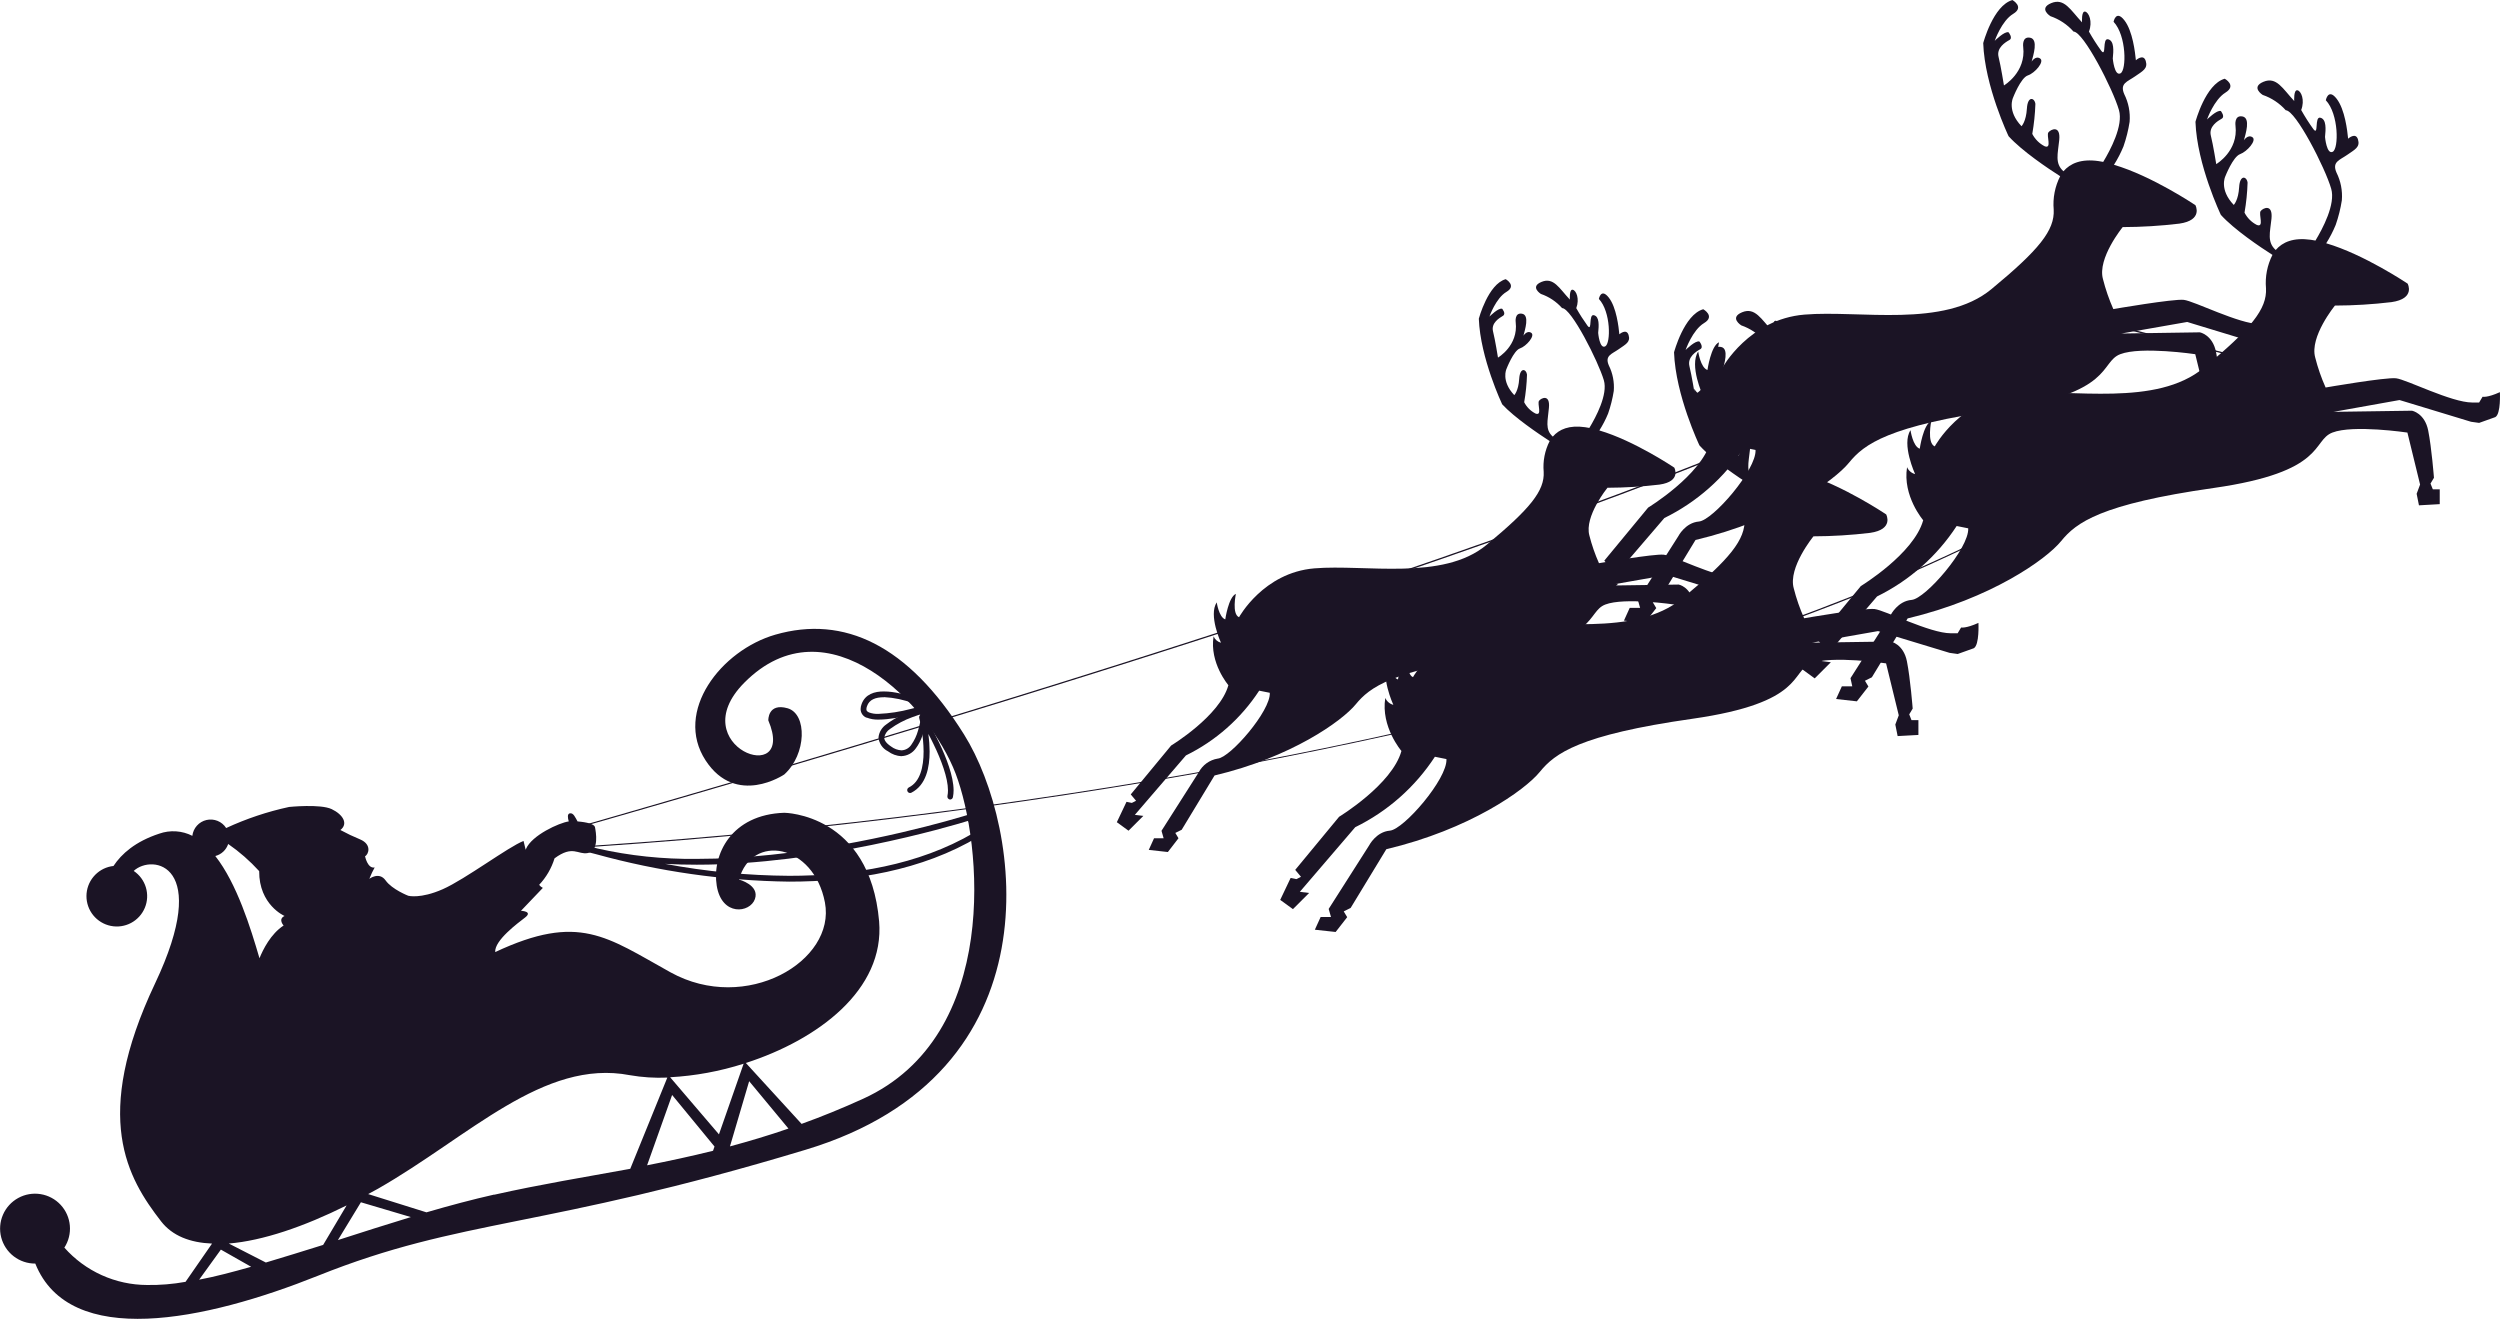 <svg width="893" height="472" viewBox="0 0 893 472" fill="none" xmlns="http://www.w3.org/2000/svg">
<g clip-path="url(#clip0_884_10372)">
<path d="M817.135 112.043C812.604 114.106 810.946 113.7 810.946 113.7L809.712 115.763H807.244C799.821 115.763 783.742 107.512 780.039 107.106C776.337 106.701 754.88 110.403 754.88 110.403C753.347 106.941 752.108 103.355 751.178 99.684C749.115 92.261 758.23 81.118 758.23 81.118C764.983 81.1 771.73 80.688 778.435 79.884C787.092 78.65 784.2 73.29 784.2 73.29C784.2 73.29 768.668 62.835 755.11 58.868C756.424 56.789 757.556 54.601 758.495 52.328C759.497 49.462 760.235 46.512 760.699 43.512C760.973 40.102 760.308 36.681 758.777 33.621C757.119 29.76 759.87 29.213 762.62 27.292C765.371 25.37 767.292 24.541 766.464 21.791C765.635 19.041 762.938 21.526 762.938 21.526C762.656 18.776 761.827 11.071 758.812 7.228C755.797 3.384 754.968 7.774 754.968 7.774C759.623 12.729 759.623 25.088 757.437 26.199C755.251 27.309 754.686 20.909 754.686 20.909C754.969 18.141 755.233 14.58 753.029 14.033C750.825 13.487 752.5 20.627 750.561 18.141C748.967 15.942 747.501 13.652 746.171 11.283C747.546 7.757 746.171 4.407 744.795 4.142C743.42 3.878 743.702 7.986 743.702 7.986C739.577 3.578 737.373 -0.829 732.701 1.11C728.029 3.049 732.419 5.782 732.419 5.782C735.599 6.87 738.443 8.765 740.67 11.283C744.196 11.283 754.775 31.893 756.89 39.316C758.512 44.817 753.805 53.632 751.266 57.828C750.702 57.722 750.155 57.617 749.609 57.546C743.403 56.647 739.489 58.357 737.073 61.178C733.917 58.357 735.063 54.972 735.557 50.035C736.104 44.535 732.524 46.192 731.696 47.285C730.867 48.378 733.071 53.332 730.338 52.239C728.446 51.265 726.905 49.724 725.931 47.832C726.55 44.289 726.921 40.707 727.041 37.112C726.759 34.908 724.291 34.08 724.009 38.769C723.727 43.459 722.087 45.081 722.087 45.081C716.798 39.58 719.055 34.908 719.055 34.908C719.055 34.908 721.805 27.768 724.344 26.939C726.883 26.11 730.391 22.003 728.734 20.892C727.077 19.781 725.701 22.003 725.701 22.003C726.266 19.799 728.187 14.033 725.155 13.469C722.122 12.905 722.687 16.766 722.687 16.766C723.78 25.846 715.81 30.518 715.81 30.518C715.81 30.518 714.717 23.642 713.889 20.345C713.06 17.048 716.375 15.056 717.75 14.298C719.125 13.54 717.468 11.547 717.468 11.547C716.093 11.001 712.514 14.58 712.514 14.58C712.514 14.58 714.982 7.422 719.107 4.953C723.233 2.485 718.843 0.017 718.843 0.017C711.967 1.939 708.406 15.391 708.406 15.391C708.935 30.783 717.468 48.66 717.468 48.66C722.263 53.95 731.572 60.191 735.892 62.941C734.023 66.62 733.223 70.749 733.582 74.86C733.988 82.282 728.293 89.282 711.315 103.298C694.336 117.315 664.329 110.721 644.529 112.378C624.73 114.035 615.262 131.331 615.262 131.331C612.371 130.097 614.028 122.269 614.028 122.269C611.136 123.503 609.902 132.16 609.902 132.16C607.416 131.331 606.605 125.566 606.605 125.566C603.308 130.502 608.245 141.24 608.245 141.24C607.587 141.104 606.971 140.817 606.444 140.401C605.918 139.984 605.496 139.45 605.212 138.842C603.555 149.156 610.978 157.812 610.978 157.812C607.681 169.766 588.71 181.314 588.71 181.314L573.054 200.267L575.117 202.753L573.459 203.564L571.397 203.159L567.694 210.987L572.225 214.302L577.991 208.519L574.711 208.131L594.511 185.034C606.081 179.368 615.907 170.682 622.949 159.893L627.075 160.722C627.48 167.774 611.824 185.863 606.87 186.286C601.916 186.709 599.465 191.575 599.465 191.575L585.025 214.266L585.854 217.14H582.134L580.071 221.689L587.494 222.5L591.619 217.211L590.385 215.148L592.853 213.914L605.636 192.88C635.326 185.828 655.108 171.864 660.467 165.27C665.827 158.676 674.484 152.082 714.894 146.3C755.304 140.517 749.926 129.392 757.349 126.518C764.771 123.644 784.147 126.518 784.147 126.518L788.679 145.065L787.462 148.362L788.273 152.488L795.696 152.082V146.793H793.227L792.399 144.73L793.633 142.668C793.633 142.668 792.804 131.948 791.57 125.76C790.336 119.571 785.805 118.707 785.805 118.707L757.772 119.131L781.274 115.005L783.619 115.728L806.821 122.78L809.712 123.203L815.477 121.14C817.54 119.977 817.135 112.043 817.135 112.043Z" fill="#1B1425"/>
<path d="M628.415 202.683C624.236 204.569 622.72 204.199 622.72 204.199L621.591 206.086H619.317C612.476 206.086 597.702 198.504 594.281 198.134C590.861 197.764 571.15 201.167 571.15 201.167C569.731 197.979 568.587 194.676 567.729 191.293C565.843 184.47 574.182 174.227 574.182 174.227C580.393 174.209 586.598 173.833 592.765 173.098C600.734 171.952 598.054 167.033 598.054 167.033C598.054 167.033 583.773 157.407 571.291 153.757C572.503 151.841 573.547 149.824 574.412 147.728C575.325 145.101 576.003 142.399 576.439 139.653C576.689 136.511 576.08 133.36 574.676 130.538C573.16 127.011 575.699 126.5 578.202 124.737C580.706 122.974 582.504 122.198 581.728 119.677C580.952 117.156 578.431 119.413 578.431 119.413C578.184 116.891 577.426 109.804 574.641 106.278C571.855 102.752 571.114 106.771 571.114 106.771C575.416 111.338 575.416 122.639 573.389 123.715C571.361 124.79 570.868 118.919 570.868 118.919C571.115 116.38 571.379 113.101 569.351 112.59C567.324 112.078 568.84 118.655 567.077 116.38C565.613 114.354 564.265 112.247 563.04 110.068C564.291 106.771 563.04 103.739 561.77 103.492C560.501 103.245 560.748 107.018 560.748 107.018C556.957 102.963 554.947 98.926 550.645 100.689C546.343 102.452 550.398 104.991 550.398 104.991C553.318 105.998 555.929 107.741 557.98 110.051C561.259 110.051 570.868 129.004 572.895 135.827C574.394 140.887 570.057 148.997 567.712 152.858C567.2 152.77 566.707 152.664 566.196 152.594C560.501 151.783 556.904 153.352 554.665 155.961C551.756 153.352 552.902 150.231 553.272 145.683C553.766 140.64 550.486 142.156 549.746 143.161C549.006 144.166 551.015 148.715 548.477 147.71C546.74 146.821 545.328 145.409 544.439 143.673C545.011 140.416 545.347 137.122 545.444 133.817C545.197 131.789 542.923 131.031 542.658 135.333C542.394 139.635 540.895 141.134 540.895 141.134C536.1 136.074 538.11 131.789 538.11 131.789C538.11 131.789 540.649 125.213 542.923 124.455C545.197 123.697 548.477 119.906 546.96 118.884C545.444 117.861 544.175 119.906 544.175 119.906C544.686 117.879 546.449 112.572 543.681 112.061C540.913 111.549 541.407 115.093 541.407 115.093C542.412 123.45 535.077 127.734 535.077 127.734C535.077 127.734 534.072 121.423 533.314 118.39C532.556 115.358 535.588 113.577 536.84 112.819C538.092 112.061 536.576 110.298 536.576 110.298C535.324 109.786 532.027 113.083 532.027 113.083C532.027 113.083 534.301 106.507 538.092 104.268C541.883 102.029 537.845 99.719 537.845 99.719C531.533 101.482 528.236 113.824 528.236 113.824C528.748 127.928 536.576 144.413 536.576 144.413C541.001 149.209 549.623 154.992 553.537 157.548C551.811 160.931 551.072 164.731 551.403 168.514C551.791 175.338 546.484 181.79 530.934 194.679C515.384 207.567 487.703 201.502 469.491 203.018C451.278 204.534 442.586 220.472 442.586 220.472C439.924 219.344 441.458 212.133 441.458 212.133C438.795 213.279 437.667 221.248 437.667 221.248C435.375 220.472 434.617 215.165 434.617 215.165C431.584 219.732 436.133 229.588 436.133 229.588C435.549 229.434 435.007 229.149 434.549 228.755C434.091 228.361 433.728 227.868 433.489 227.313C431.972 236.781 438.778 244.75 438.778 244.75C435.763 255.734 418.326 266.312 418.326 266.312L403.904 283.767L405.808 286.041L404.292 286.799L402.388 286.412L398.932 293.693L403.111 296.726L408.4 291.436L405.367 291.066L423.615 269.839C434.26 264.624 443.299 256.632 449.779 246.707L453.57 247.465C453.94 253.9 439.465 270.597 434.987 270.967C433.544 271.201 432.175 271.769 430.99 272.626C429.806 273.484 428.838 274.606 428.164 275.904L414.888 296.761L415.646 299.423H412.226L410.339 303.584L417.162 304.342L420.953 299.423L419.825 297.519L422.099 296.391L433.841 276.997C461.151 270.544 479.346 257.603 484.283 251.573C489.219 245.543 497.171 239.443 534.337 234.136C571.502 228.829 566.583 218.586 573.407 215.941C580.23 213.297 598.09 215.941 598.09 215.941L602.268 232.99L601.122 236.023L601.88 239.831L608.721 239.443V234.577H606.429L605.671 232.691L606.817 230.786C606.817 230.786 606.059 220.931 604.913 215.236C603.767 209.541 599.624 208.801 599.624 208.801L573.847 209.171L595.463 205.38L597.614 206.05L618.964 212.591L621.627 212.962L626.916 211.075C628.785 209.894 628.415 202.683 628.415 202.683Z" fill="#1B1425"/>
<path d="M706.695 222.5C702.147 224.545 700.507 224.14 700.507 224.14L699.273 226.202H696.787C689.364 226.202 673.285 217.969 669.583 217.546C665.88 217.123 644.441 220.843 644.441 220.843C642.895 217.383 641.65 213.797 640.721 210.123C638.658 202.701 647.773 191.575 647.773 191.575C654.526 191.556 661.273 191.144 667.978 190.341C676.635 189.107 673.743 183.747 673.743 183.747C673.743 183.747 658.211 173.292 644.653 169.325C645.96 167.236 647.092 165.043 648.038 162.767C649.031 159.899 649.769 156.949 650.241 153.951C650.509 150.539 649.839 147.119 648.302 144.061C646.662 140.217 649.413 139.653 652.163 137.731C654.914 135.809 656.835 134.998 656.007 132.248C655.178 129.497 652.481 131.966 652.481 131.966C652.216 129.215 651.387 121.528 648.355 117.667C645.322 113.806 644.511 118.231 644.511 118.231C649.184 123.168 649.184 135.545 646.997 136.638C644.811 137.731 644.247 131.349 644.247 131.349C644.512 128.598 644.794 125.019 642.59 124.473C640.386 123.926 642.043 131.067 640.121 128.598C638.522 126.392 637.051 124.096 635.714 121.722C637.089 118.196 635.714 114.864 634.356 114.582C632.999 114.3 633.245 118.425 633.245 118.425C629.12 114.035 626.916 109.61 622.261 111.549C617.607 113.489 621.979 116.221 621.979 116.221C625.148 117.322 627.983 119.216 630.213 121.722C633.739 121.722 644.318 142.35 646.433 149.755C648.073 155.256 643.366 164.071 640.827 168.268C640.245 168.162 639.698 168.056 639.169 167.986C632.963 167.104 629.032 168.814 626.634 171.635C623.46 168.796 624.606 165.411 625.1 160.475C625.664 154.974 622.085 156.631 621.256 157.724C620.428 158.817 622.632 163.772 619.881 162.679C617.992 161.706 616.456 160.164 615.491 158.271C616.102 154.733 616.467 151.157 616.584 147.569C616.32 145.365 613.834 144.537 613.552 149.209C613.27 153.881 611.63 155.538 611.63 155.538C606.341 150.037 608.615 145.365 608.615 145.365C608.615 145.365 611.366 138.225 613.904 137.396C616.443 136.567 619.952 132.442 618.312 131.349C616.672 130.256 615.28 132.442 615.28 132.442C615.826 130.238 617.748 124.473 614.733 123.926C611.718 123.38 612.265 127.223 612.265 127.223C613.358 136.285 605.389 140.957 605.389 140.957C605.389 140.957 604.278 134.099 603.467 130.802C602.656 127.505 605.935 125.513 607.311 124.755C608.686 123.997 607.046 122.004 607.046 122.004C605.653 121.458 602.092 125.019 602.092 125.019C602.092 125.019 604.56 117.879 608.686 115.41C612.811 112.942 608.404 110.456 608.404 110.456C601.545 112.378 597.966 125.848 597.966 125.848C598.513 141.24 607.046 159.1 607.046 159.1C611.824 164.389 621.151 170.63 625.453 173.381C623.581 177.058 622.786 181.19 623.161 185.299C623.566 192.721 617.871 199.739 600.893 213.755C583.914 227.772 553.889 221.16 534.107 222.817C514.326 224.475 504.717 241.876 504.717 241.876C501.825 240.642 503.465 232.796 503.465 232.796C500.591 234.03 499.357 242.705 499.357 242.705C496.871 241.876 496.06 236.093 496.06 236.093C492.746 241.048 497.7 251.767 497.7 251.767C497.063 251.605 496.472 251.297 495.974 250.869C495.475 250.441 495.083 249.904 494.826 249.299C493.169 259.595 500.591 268.252 500.591 268.252C497.294 280.223 478.324 291.754 478.324 291.754L462.65 310.724L464.713 313.193L463.073 314.021L461.01 313.616L457.29 321.444L461.839 324.741L467.604 318.976L464.307 318.553L484.089 295.474C495.666 289.802 505.497 281.109 512.545 270.315L516.671 271.143C517.076 278.196 501.42 296.285 496.466 296.708C491.511 297.131 489.043 301.997 489.043 301.997L474.603 324.67L475.432 327.562H471.73L469.667 332.093L477.089 332.904L481.215 327.615L479.981 325.552L482.449 324.318L495.196 303.337C524.887 296.285 544.668 282.304 550.028 275.71C555.388 269.116 564.045 262.522 604.454 256.757C644.864 250.991 639.487 239.849 646.909 236.957C654.332 234.066 673.708 236.957 673.708 236.957L678.239 255.505L677.005 258.802L677.834 262.927L685.256 262.522V257.233H682.788L681.977 255.17L683.211 253.107C683.211 253.107 682.382 242.387 681.148 236.199C679.914 230.011 675.365 229.147 675.365 229.147L647.332 229.552L670.834 225.427L673.179 226.15L696.399 233.202L699.29 233.607L705.056 231.545C707.101 230.328 706.695 222.5 706.695 222.5Z" fill="#1B1425"/>
<path d="M892.965 140.076C888.434 142.139 886.776 141.716 886.776 141.716L885.542 143.778H883.074C875.651 143.778 859.572 135.545 855.869 135.122C852.167 134.699 830.71 138.419 830.71 138.419C829.164 134.959 827.919 131.373 826.99 127.699C824.927 120.277 834.043 109.151 834.043 109.151C840.796 109.133 847.542 108.721 854.247 107.917C862.904 106.683 860.013 101.323 860.013 101.323C860.013 101.323 844.48 90.868 830.922 86.901C832.236 84.816 833.369 82.622 834.307 80.343C835.309 77.478 836.047 74.527 836.511 71.527C836.783 68.117 836.119 64.697 834.589 61.636C832.932 57.793 835.682 57.229 838.433 55.307C841.183 53.385 843.105 52.574 842.276 49.824C841.448 47.074 838.75 49.542 838.75 49.542C838.468 46.791 837.639 39.104 834.624 35.243C831.61 31.382 830.781 35.807 830.781 35.807C835.435 40.744 835.435 53.121 833.249 54.214C831.063 55.307 830.499 48.925 830.499 48.925C830.781 46.174 831.045 42.595 828.842 42.049C826.638 41.502 828.313 48.643 826.373 46.174C824.777 43.97 823.311 41.674 821.983 39.298C823.358 35.772 821.983 32.44 820.608 32.246C819.233 32.052 819.497 36.09 819.497 36.09C815.389 31.699 813.185 27.274 808.513 29.213C803.841 31.153 808.231 33.903 808.231 33.903C811.408 34.99 814.25 36.879 816.482 39.386C820.009 39.386 830.587 60.014 832.703 67.419C834.325 72.92 829.617 81.736 827.078 85.932L825.421 85.65C819.215 84.768 815.301 86.478 812.886 89.299C809.73 86.461 810.858 83.093 811.369 78.139C811.916 72.638 808.337 74.295 807.508 75.388C806.68 76.482 808.883 81.436 806.133 80.343C804.243 79.379 802.706 77.843 801.743 75.953C802.362 72.41 802.728 68.828 802.836 65.233C802.572 63.029 800.086 62.201 799.821 66.873C799.557 71.545 797.899 73.202 797.899 73.202C792.61 67.701 794.867 63.029 794.867 63.029C794.867 63.029 797.617 55.977 800.156 55.06C802.695 54.143 806.204 50.106 804.564 49.013C802.924 47.92 801.531 50.106 801.531 50.106C802.096 47.902 804.017 42.137 800.985 41.59C797.952 41.044 798.517 44.887 798.517 44.887C799.61 53.95 791.641 58.622 791.641 58.622C791.641 58.622 790.547 51.763 789.719 48.466C788.89 45.169 792.205 43.177 793.562 42.419C794.92 41.661 793.298 39.669 793.298 39.669C791.923 39.122 788.344 42.683 788.344 42.683C788.344 42.683 790.812 35.631 794.937 33.075C799.063 30.518 794.673 28.12 794.673 28.12C787.797 30.042 784.218 43.512 784.218 43.512C784.765 58.904 793.298 76.764 793.298 76.764C798.093 82.053 807.402 88.294 811.722 91.045C809.853 94.724 809.053 98.853 809.412 102.963C809.818 110.386 804.123 117.403 787.145 131.419C770.166 145.436 740.159 138.842 720.359 140.481C700.56 142.121 691.092 159.452 691.092 159.452C688.201 158.218 689.858 150.372 689.858 150.372C686.966 151.606 685.732 160.281 685.732 160.281C683.246 159.452 682.435 153.669 682.435 153.669C679.138 158.624 684.075 169.343 684.075 169.343C683.438 169.181 682.848 168.873 682.349 168.445C681.851 168.017 681.458 167.48 681.201 166.875C679.544 177.171 686.966 185.828 686.966 185.828C683.669 197.799 664.699 209.33 664.699 209.33L649.043 228.3L651.105 230.769L649.448 231.597L647.385 231.192L643.683 239.02L648.214 242.317L653.979 236.552L650.682 236.129L670.482 213.05C682.051 207.373 691.876 198.682 698.92 187.891L703.046 188.719C703.451 195.772 687.795 213.878 682.841 214.284C677.887 214.689 675.418 219.573 675.418 219.573L660.996 242.246L661.631 245.156H657.911L655.848 249.687L663.271 250.515L667.396 245.226L666.162 243.163L668.63 241.929L681.413 220.896C711.103 213.843 730.885 199.862 736.245 193.268C741.604 186.674 750.261 180.08 790.671 174.315C831.081 168.55 825.703 157.407 833.126 154.516C840.548 151.624 859.925 154.516 859.925 154.516L864.456 173.081L863.222 176.378L864.05 180.503L871.473 180.08V174.791H869.004L868.176 172.728L869.41 170.665C869.41 170.665 868.581 159.946 867.347 153.757C866.113 147.569 861.582 146.705 861.582 146.705L833.549 147.111L857.104 142.897L859.449 143.602L882.651 150.654L885.542 151.06L891.307 148.997C893.37 147.904 892.965 140.076 892.965 140.076Z" fill="#1B1425"/>
<path d="M344.365 262.363C324.336 230.293 301.398 219.679 276.962 226.696C257.568 232.285 240.625 254.13 252.05 271.637C262.946 288.316 280.136 276.644 280.136 276.644C288.14 269.433 288.387 254.976 281.299 252.984C274.212 250.991 274.441 257.321 274.441 257.321C284.808 281.792 243.393 266.595 265.837 243.886C295.545 213.914 331.953 251.679 341.35 276.327C350.747 300.975 357.57 369.999 308.31 392.478C300.764 395.916 293.465 398.878 286.324 401.453L266.419 379.696C292.107 371.41 316.067 353.585 314.022 329.113C310.672 290.59 280.171 290.326 280.171 290.326C261.2 290.925 254.236 305.312 256.017 316.366C257.798 327.421 267.935 326.134 269.663 321.127C271.391 316.119 263.968 314.18 263.968 314.18C268.499 297.572 290.661 301.38 294.663 322.361C298.666 343.341 266.454 362.242 239.497 347.308C216.682 334.667 206.862 326.028 176.89 340.08C176.572 335.901 185.053 329.678 187.556 327.738C190.483 325.499 186.093 325.34 186.093 325.34L193.903 317.16C193.379 316.91 192.925 316.534 192.581 316.067C195.115 313.373 196.997 310.134 198.082 306.599C204.658 301.733 206.421 305.382 209.93 304.712C214.144 303.901 212.839 297.131 212.539 295.509C212.24 293.887 207.25 293.499 206.298 293.411C205.469 291.965 204.852 290.29 203.548 290.52C202.613 290.714 202.754 292.053 203.16 293.411C199.757 293.887 189.937 298.365 187.891 303.231C187.891 303.337 187.803 303.425 187.768 303.531C187.292 301.68 187.01 300.393 187.01 300.393C181.721 302.403 166.188 314.074 158.166 317.618C150.144 321.162 145.824 319.963 145.824 319.963C145.824 319.963 140.041 317.724 137.732 314.48C135.422 311.236 131.931 313.916 131.931 313.916L132.866 311.729L133.835 309.861C131.261 310.354 130.397 305.841 130.397 305.841C131.632 305.259 132.954 301.662 128.634 299.829C126.225 298.839 123.871 297.721 121.582 296.479C124.491 294.24 122.516 290.943 118.479 289.021C114.441 287.099 103.264 288.245 103.264 288.245C95.516 289.917 87.977 292.442 80.784 295.774C80.054 294.628 78.986 293.738 77.729 293.224C76.472 292.71 75.086 292.598 73.762 292.903C72.439 293.208 71.242 293.916 70.337 294.929C69.432 295.941 68.862 297.21 68.707 298.559C66.891 297.635 64.905 297.09 62.872 296.956C60.838 296.823 58.798 297.104 56.877 297.783C48.361 300.587 43.407 304.977 40.533 309.332L39.669 309.455C37.204 309.931 34.981 311.247 33.378 313.18C31.776 315.112 30.893 317.541 30.882 320.051C30.87 322.562 31.73 324.999 33.315 326.946C34.9 328.893 37.111 330.23 39.571 330.728C42.032 331.227 44.589 330.856 46.807 329.68C49.025 328.503 50.765 326.593 51.732 324.276C52.698 321.959 52.831 319.378 52.107 316.975C51.383 314.571 49.847 312.493 47.762 311.095C54.321 304.959 75.689 308.415 55.378 351.311C32.723 399.178 45.558 420.829 57.547 436.273C61.549 441.439 67.896 443.89 75.742 444.207L66.274 457.871C61.738 458.695 57.132 459.073 52.522 459C46.937 458.981 41.419 457.783 36.33 455.483C31.241 453.182 26.695 449.833 22.991 445.653C24.502 443.321 25.191 440.551 24.95 437.782C24.709 435.013 23.55 432.404 21.659 430.368C19.767 428.332 17.25 426.986 14.506 426.543C11.762 426.099 8.949 426.584 6.513 427.921C4.076 429.257 2.155 431.368 1.053 433.92C-0.048 436.472 -0.266 439.318 0.434 442.008C1.134 444.697 2.711 447.077 4.916 448.768C7.12 450.46 9.827 451.368 12.606 451.348C24.842 481.937 73.362 471.782 113.507 455.72C165.306 434.969 193.286 439.235 287.717 410.709C378.234 383.469 365.116 295.562 344.365 262.363ZM254.694 411.061C246.708 413.054 238.827 414.729 231.14 416.245L240.079 391.121L255.223 409.545L254.694 411.061ZM281.634 403.127C274.582 405.578 267.53 407.659 260.742 409.492L267.6 386.202L281.634 403.127ZM265.626 379.961L256.81 405.19L239.373 384.791C248.293 384.299 257.115 382.675 265.626 379.961ZM101.659 327.174C99.191 328.32 101.307 330.594 101.307 330.594C96.705 333.592 93.937 339.198 92.685 342.284C89.547 331.529 84.61 315.573 76.906 305.77C77.971 305.495 78.951 304.958 79.755 304.206C80.559 303.454 81.161 302.513 81.507 301.468C85.554 304.27 89.268 307.523 92.579 311.165C92.491 323.225 101.624 327.174 101.624 327.174H101.659ZM78.898 446.358L89.706 452.494C83.112 454.363 76.87 456.02 71.14 457.095L78.898 446.358ZM94.977 450.977L81.719 444.19C93.796 443.202 108.553 438.178 123.803 430.579L115.429 444.683C108.377 446.87 101.518 449.038 94.942 450.977H94.977ZM128.916 429.45L146.759 434.74C138.084 437.366 129.304 440.187 120.7 442.955L128.916 429.45ZM176.52 426.7C168.744 428.463 160.652 430.614 152.33 433.047L131.508 426.524L135.034 424.602C167.634 405.984 194.115 378.145 224.951 384.051C229.38 384.821 233.878 385.111 238.368 384.915L225.128 417.497C208.978 420.459 193.04 423.033 176.555 426.753L176.52 426.7Z" fill="#1B1425"/>
<path d="M309.544 256.369C308.916 256.129 308.375 255.704 307.994 255.15C307.613 254.595 307.409 253.938 307.411 253.266C307.422 252.662 307.541 252.065 307.763 251.503C309.015 247.976 312.383 246.936 315.785 246.989C323.173 246.989 332.482 251.573 332.552 251.591L332.094 252.525L332.552 251.591L334.915 252.737L332.411 253.513C332.411 253.513 321.127 257.039 313.846 257.039C312.378 257.095 310.913 256.849 309.544 256.316V256.369ZM315.785 249.052C312.682 249.052 310.496 249.916 309.703 252.225C309.57 252.557 309.493 252.909 309.473 253.266C309.473 253.883 309.667 254.112 310.408 254.482C311.507 254.885 312.677 255.059 313.846 254.993C317.73 254.826 321.585 254.235 325.341 253.23C326.734 252.913 328.003 252.578 329.044 252.296C328.233 251.961 327.281 251.591 326.223 251.221C322.886 249.945 319.37 249.201 315.803 249.017L315.785 249.052Z" fill="#1B1425"/>
<path d="M322.009 270.121C320.259 270.026 318.577 269.412 317.178 268.358C316.244 267.895 315.443 267.203 314.851 266.345C314.259 265.488 313.894 264.494 313.793 263.456C313.884 262.513 314.182 261.602 314.667 260.788C315.152 259.974 315.811 259.278 316.596 258.749C318.318 257.422 320.195 256.309 322.185 255.434C324.766 254.275 327.423 253.291 330.137 252.49L331.565 252.084L331.459 253.565C331.459 253.565 330.842 262.381 327.175 267.247C326.6 268.091 325.834 268.788 324.94 269.281C324.045 269.774 323.047 270.05 322.027 270.085L322.009 270.121ZM325.87 256.175C323.032 257.192 320.354 258.611 317.919 260.389C317.375 260.731 316.91 261.184 316.555 261.719C316.199 262.254 315.961 262.858 315.856 263.492C315.856 264.303 316.367 265.36 318.324 266.665C319.39 267.474 320.673 267.946 322.009 268.023C322.715 267.995 323.403 267.797 324.017 267.448C324.631 267.098 325.151 266.606 325.535 266.013C326.612 264.487 327.417 262.788 327.915 260.988C328.503 259.026 328.939 257.022 329.22 254.993C328.338 255.276 327.175 255.681 325.87 256.175Z" fill="#1B1425"/>
<path d="M339.217 285.565C338.948 285.506 338.714 285.343 338.565 285.112C338.417 284.881 338.366 284.6 338.423 284.331C338.556 283.664 338.621 282.984 338.617 282.304C338.617 277.843 336.149 271.355 333.592 266.083C332.922 264.673 332.253 263.35 331.618 262.169C331.899 264.25 332.047 266.346 332.059 268.446C332.059 274.105 330.842 280.435 325.553 283.15C325.432 283.213 325.299 283.252 325.163 283.263C325.027 283.274 324.889 283.258 324.76 283.215C324.63 283.172 324.51 283.104 324.407 283.014C324.304 282.924 324.22 282.814 324.16 282.691C324.036 282.443 324.015 282.156 324.101 281.892C324.186 281.629 324.372 281.409 324.618 281.281C328.709 279.306 329.908 273.911 329.908 268.446C329.882 265.655 329.623 262.871 329.132 260.124C328.931 258.889 328.666 257.665 328.338 256.457C328.28 256.216 328.308 255.962 328.418 255.74C328.527 255.518 328.711 255.341 328.938 255.24C329.168 255.139 329.426 255.124 329.666 255.199C329.906 255.273 330.111 255.432 330.243 255.646C330.243 255.734 340.557 272.095 340.627 282.304C340.628 283.133 340.545 283.96 340.38 284.772C340.329 285.005 340.199 285.214 340.014 285.365C339.828 285.515 339.597 285.598 339.358 285.601H339.146L339.217 285.565Z" fill="#1B1425"/>
<path d="M212.857 305.1C209.275 304.236 205.744 303.177 202.278 301.927L202.631 300.939L202.278 301.927C202.018 301.831 201.805 301.637 201.687 301.387C201.568 301.136 201.553 300.849 201.643 300.587C201.739 300.331 201.93 300.121 202.177 300.003C202.423 299.885 202.706 299.866 202.966 299.952C202.966 299.952 205.275 300.763 209.419 301.962C210.582 302.315 211.905 302.685 213.35 303.073C224.983 305.691 236.883 306.939 248.806 306.793C284.402 306.793 321.374 297.872 337.612 293.411C343.025 291.93 346.11 290.943 346.128 290.943C346.372 290.868 346.635 290.884 346.868 290.987C347.101 291.091 347.289 291.275 347.397 291.507L350.06 297.519C350.163 297.75 350.177 298.012 350.099 298.253C350.021 298.494 349.856 298.697 349.636 298.824C329.308 311.024 304.889 314.921 281.864 314.921C258.536 314.613 235.344 311.312 212.857 305.1ZM281.864 312.84C304.361 312.84 328.074 309.067 347.785 297.519L345.863 293.199C338.952 295.315 292.971 308.873 248.894 308.873C245.103 308.873 241.313 308.785 237.575 308.573C252.21 311.318 267.062 312.746 281.952 312.84H281.864Z" fill="#1B1425"/>
<path d="M198.276 303.337V302.932C279.938 298.026 361.225 288.152 441.687 273.365C561.576 251.115 721.47 207.919 802.836 128.51L724.185 108.852C722.986 110.086 708.97 123.432 641.32 151.977C576.086 179.516 446.112 227.278 197.465 298.312L197.342 297.924C445.795 226.872 575.716 179.146 640.95 151.589C711.72 121.722 723.815 108.517 723.921 108.376V108.288L803.524 128.193L803.259 128.44C767.328 163.613 713.166 194.696 642.237 220.825C585.519 241.7 518.028 259.489 441.634 273.717C361.192 288.529 279.922 298.42 198.276 303.337Z" fill="#1B1425"/>
</g>
<defs>
<clipPath id="clip0_884_10372">
<rect width="893" height="471.095" fill="white" transform="translate(0 0.105)"/>
</clipPath>
</defs>
</svg>
